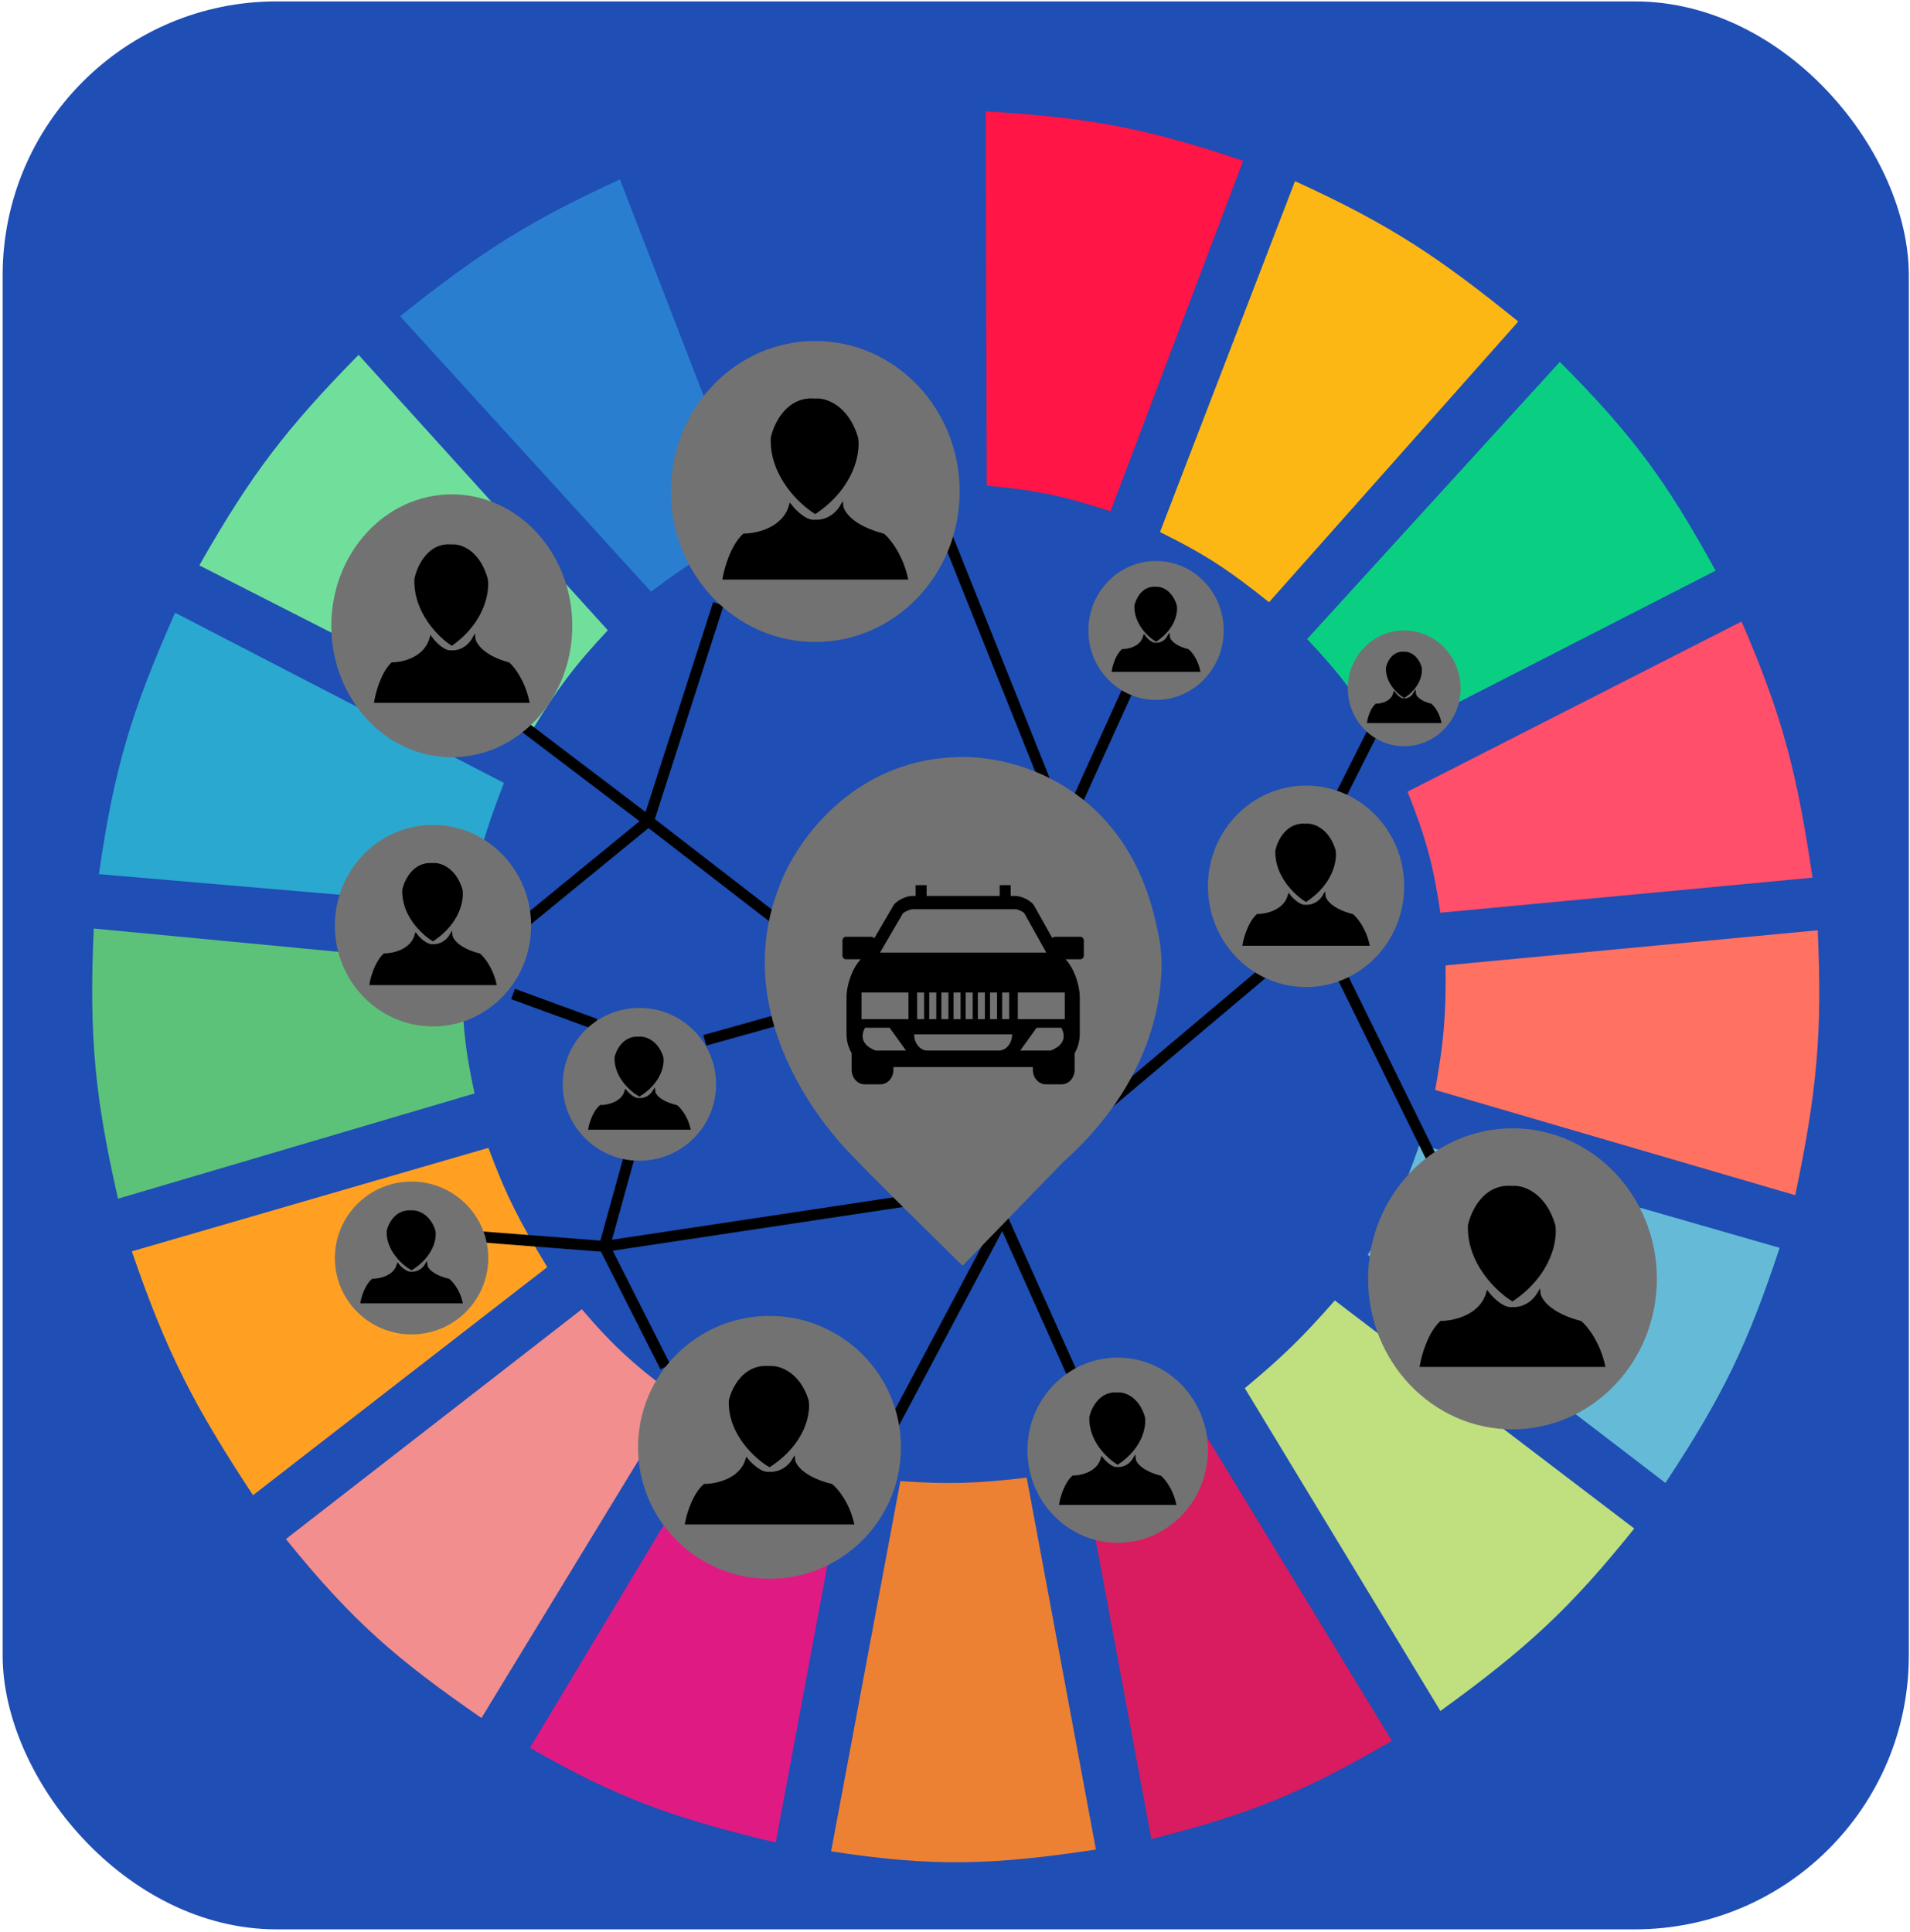 <svg width="687" height="695" viewBox="0 0 687 695" fill="none" xmlns="http://www.w3.org/2000/svg">
<rect x="0.953" y="0.508" width="685.626" height="693.507" rx="98.51" fill="#1F4EB4"/>
<g clip-path="url(#clip0)">
<path d="M290.849 182.551L242.91 56.966C277.721 45.789 297.876 41.7 335.675 39.927V174.978C317.709 175.985 307.866 177.607 290.849 182.551Z" fill="#1F4EB4"/>
<path d="M354.901 174.714L354.533 40.058C390.984 42.264 411.245 45.767 447.162 57.839L399.427 183.924C382.299 178.341 372.536 176.28 354.901 174.714Z" fill="#FF1546"/>
<path d="M417.232 191.385L465.794 65.17C500.32 80.923 517.468 92.525 546.107 115.656L456.455 216.628C442.436 205.423 434.052 199.683 417.232 191.385Z" fill="#FDB714"/>
<path d="M470.15 229.881L561.047 130.171C587.712 156.912 599.617 173.554 617.079 205.269L497.544 266.483C488.312 250.988 482.439 242.877 470.15 229.881Z" fill="#0ACF83"/>
<path d="M506.26 284.785L626.418 223.57C641.307 257.961 646.391 278.299 651.943 315.707L518.089 328.329C515.464 310.868 512.872 301.343 506.26 284.785Z" fill="#FF4F6A"/>
<path d="M516.219 392.068C519.216 375.301 520.171 365.557 519.954 347.261L653.809 334.64C655.471 371.325 653.644 392.174 645.715 429.932L516.219 392.068Z" fill="#FF7262"/>
<path d="M491.938 451.389C500.715 436.972 504.847 428.304 510.615 411.631L640.111 448.864C628.525 483.888 619.533 502.405 599.021 533.429L491.938 451.389Z" fill="#65BBD7"/>
<path d="M587.821 549.837L480.114 467.797C468.28 481.292 461.169 488.168 447.74 499.351L518.092 615.469C549.247 592.89 564.693 578.653 587.821 549.837Z" fill="#C0DF7E"/>
<path d="M500.653 626.197L430.301 510.71C415.038 518.423 406.099 522.237 389.211 527.749L414.114 661.537C449.792 652.543 468.752 644.768 500.653 626.197Z" fill="#D91B5F"/>
<path d="M323.841 532.798C341.587 533.96 351.538 533.613 369.289 531.536L394.192 665.324C356.129 671.059 335.214 671.53 298.938 665.955L323.841 532.798Z" fill="#EC8134"/>
<path d="M190.615 628.722L260.344 512.604C276.153 520.872 285.743 524.391 303.925 529.012L279.022 662.8C241.378 653.758 221.793 646.609 190.615 628.722Z" fill="#E01A83"/>
<path d="M102.826 553.623L209.287 470.952C221.159 484.92 228.88 491.585 243.529 502.506L173.178 617.993C142.384 596.708 126.612 583.043 102.826 553.623Z" fill="#F28E8E"/>
<path d="M91.002 537.846C69.826 505.694 59.944 486.661 47.422 450.127L175.673 412.893C182.078 430.143 186.937 439.479 196.841 455.806L91.002 537.846Z" fill="#FFA023"/>
<path d="M42.436 431.195C34.197 394.672 31.965 373.486 33.72 334.009L166.329 346.63C165.99 366.181 167.034 376.344 170.687 393.33L42.436 431.195Z" fill="#5CC279"/>
<path d="M35.586 314.445L168.195 325.805C171.875 308.409 174.633 298.725 181.27 281.629L62.98 220.415C47.258 255.875 41.024 276.405 35.586 314.445Z" fill="#2AA8D0"/>
<path d="M71.695 203.376C90.231 170.741 102.859 154.235 128.973 127.646L218.624 226.725C206.493 239.692 200.374 247.864 190.608 263.959L71.695 203.376Z" fill="#70DF9C"/>
<path d="M234.188 212.842C247.638 202.704 255.731 197.629 271.543 190.123L222.982 64.539C191.382 79.053 174.032 89.679 143.914 113.763L234.188 212.842Z" fill="#2A7ED0"/>
<path d="M170.344 247.608L233.231 295.343M281.918 332.989L233.231 295.343M233.231 295.343L178.053 340.486M233.231 295.343L258.386 217.204M184.544 357.562L214.162 368.391M253.517 374.222L284.758 365.475M337.502 185.134L377.669 285.509M387 289.257L411.749 234.697M470.173 310.082L494.517 261.769M169.127 444.609L217.408 448.357M217.408 448.357L239.317 491.673M217.408 448.357L226.74 414.622M217.408 448.357L336.285 430.448M321.273 512.497L360.628 438.362L391.463 507.083M377.669 414.622L457.19 347.566M473.825 332.989L535.089 457.52" stroke="black" stroke-width="3.94"/>
<path d="M346.199 452.521C346.199 452.521 309.539 416.629 303.947 410.103C298.355 403.577 264.303 364.814 282.198 319.394C287.376 305.038 306.805 275.932 343.093 274.366C362.769 273.061 404.608 283.502 414.55 335.709C418.071 349.631 416.29 385.305 380.996 416.629L346.199 452.521Z" fill="#727272" stroke="#727272" stroke-width="3.94"/>
<path d="M388.609 336.981H379.398C379.038 336.981 378.719 337.161 378.494 337.433L371.771 325.442C371.734 325.38 371.693 325.32 371.642 325.267C370.116 323.59 367.222 322.278 365.058 322.278H363.522V318.411H359.569V322.278H333.289V318.411H329.334V322.278H328.251C326.088 322.278 323.192 323.582 321.656 325.246C321.611 325.294 321.569 325.349 321.533 325.411L314.436 337.55C314.215 337.212 313.873 336.981 313.457 336.981H304.244C303.563 336.981 303.016 337.585 303.016 338.326V343.705C303.016 344.451 303.563 345.053 304.244 345.053H309.606C306.505 348.341 304.479 354.351 304.479 358.725V371.908C304.479 374.498 305.172 376.893 306.331 378.854V384.829C306.331 387.7 308.424 390.047 310.997 390.047H316.685C319.258 390.047 321.351 387.708 321.351 384.829V383.841H371.505V384.829C371.505 387.7 373.601 390.047 376.171 390.047H381.865C384.438 390.047 386.529 387.708 386.529 384.829V378.854C387.691 376.893 388.38 374.502 388.38 371.908V358.725C388.38 354.349 386.353 348.341 383.248 345.055H388.612C389.291 345.055 389.84 344.451 389.84 343.709V338.328C389.842 337.585 389.293 336.981 388.609 336.981ZM324.776 328.532C325.852 327.686 327.482 327.067 328.328 327.067H365.14C366.037 327.067 367.58 327.727 368.386 328.418L376.345 342.665H316.526L324.776 328.532ZM362.983 357.022V366.593H360.456V357.022H362.983ZM358.614 357.022V366.593H356.087V357.022H358.614ZM354.242 357.022V366.593H351.715V357.022H354.242ZM349.874 357.022V366.593H347.347V357.022H349.874ZM345.507 357.022V366.593H342.981V357.022H345.507ZM341.138 357.022V366.593H338.609V357.022H341.138ZM336.764 357.022V366.593H334.239V357.022H336.764ZM332.396 357.022V366.593H329.869V357.022H332.396ZM314.966 377.907C307.538 375.127 311.142 369.697 311.142 369.697H319.988L325.886 377.907H314.966ZM326.768 366.599H309.87V357.022H326.766L326.768 366.599ZM359.243 377.907H333.61C330.957 377.907 328.804 375.298 328.804 372.083H364.05C364.05 375.301 361.899 377.907 359.243 377.907ZM377.886 377.907H366.963L372.861 369.697H381.709C381.709 369.701 385.311 375.129 377.886 377.907ZM382.983 366.599H366.093V357.022H382.983V366.599Z" fill="black"/>
<ellipse cx="469.769" cy="318.828" rx="35.298" ry="36.235" fill="#727272"/>
<path d="M469.769 323.871C466.118 321.65 458.896 314.958 459.221 305.962C459.897 302.769 462.953 296.134 469.769 296.801C472.204 296.523 477.641 298.299 479.913 305.962C480.454 309.294 479.182 317.541 469.769 323.871Z" fill="black"/>
<path d="M463.684 322.205C464.766 323.594 467.497 326.287 469.769 325.954C471.122 326.093 474.314 325.537 476.261 322.205C476.397 323.733 478.615 327.287 486.404 329.286C487.757 330.396 490.786 334.034 492.085 339.698H447.455C447.861 337.338 449.403 331.951 452.324 329.286C455.434 329.286 462.061 327.87 463.684 322.205Z" fill="black"/>
<path d="M469.769 323.871C466.118 321.65 458.896 314.958 459.221 305.962C459.897 302.769 462.953 296.134 469.769 296.801C472.204 296.523 477.641 298.299 479.913 305.962C480.454 309.294 479.182 317.541 469.769 323.871Z" stroke="black"/>
<path d="M463.684 322.205C464.766 323.594 467.497 326.287 469.769 325.954C471.122 326.093 474.314 325.537 476.261 322.205C476.397 323.733 478.615 327.287 486.404 329.286C487.757 330.396 490.786 334.034 492.085 339.698H447.455C447.861 337.338 449.403 331.951 452.324 329.286C455.434 329.286 462.061 327.87 463.684 322.205Z" stroke="black"/>
<ellipse cx="229.986" cy="390.048" rx="27.589" ry="27.488" fill="#727272"/>
<path d="M229.984 393.901C227.063 392.221 221.286 387.159 221.545 380.354C222.086 377.938 224.531 372.919 229.984 373.423C231.932 373.213 236.281 374.556 238.099 380.354C238.532 382.874 237.514 389.112 229.984 393.901Z" fill="black"/>
<path d="M225.116 392.641C225.981 393.691 228.166 395.729 229.984 395.477C231.066 395.582 233.62 395.162 235.178 392.641C235.286 393.797 237.06 396.485 243.292 397.997C244.374 398.838 246.798 401.589 247.836 405.874H212.133C212.457 404.089 213.691 400.014 216.028 397.997C218.516 397.997 223.818 396.926 225.116 392.641Z" fill="black"/>
<path d="M229.984 393.901C227.063 392.221 221.286 387.159 221.545 380.354C222.086 377.938 224.531 372.919 229.984 373.423C231.932 373.213 236.281 374.556 238.099 380.354C238.532 382.874 237.514 389.112 229.984 393.901Z" stroke="black"/>
<path d="M225.116 392.641C225.981 393.691 228.166 395.729 229.984 395.477C231.066 395.582 233.62 395.162 235.178 392.641C235.286 393.797 237.06 396.485 243.292 397.997C244.374 398.838 246.798 401.589 247.836 405.874H212.133C212.457 404.089 213.691 400.014 216.028 397.997C218.516 397.997 223.818 396.926 225.116 392.641Z" stroke="black"/>
<ellipse cx="148.031" cy="452.52" rx="27.589" ry="27.488" fill="#727272"/>
<path d="M148.029 456.376C145.108 454.696 139.33 449.634 139.59 442.828C140.131 440.413 142.576 435.394 148.029 435.898C149.977 435.688 154.326 437.031 156.144 442.828C156.576 445.349 155.559 451.587 148.029 456.376Z" fill="black"/>
<path d="M143.161 455.116C144.026 456.166 146.211 458.203 148.029 457.951C149.111 458.056 151.665 457.636 153.223 455.116C153.331 456.271 155.105 458.96 161.337 460.472C162.419 461.312 164.843 464.064 165.881 468.349H130.178C130.502 466.563 131.736 462.488 134.073 460.472C136.561 460.472 141.863 459.401 143.161 455.116Z" fill="black"/>
<path d="M148.029 456.376C145.108 454.696 139.33 449.634 139.59 442.828C140.131 440.413 142.576 435.394 148.029 435.898C149.977 435.688 154.326 437.031 156.144 442.828C156.576 445.349 155.559 451.587 148.029 456.376Z" stroke="black"/>
<path d="M143.161 455.116C144.026 456.166 146.211 458.203 148.029 457.951C149.111 458.056 151.665 457.636 153.223 455.116C153.331 456.271 155.105 458.96 161.337 460.472C162.419 461.312 164.843 464.064 165.881 468.349H130.178C130.502 466.563 131.736 462.488 134.073 460.472C136.561 460.472 141.863 459.401 143.161 455.116Z" stroke="black"/>
<circle cx="276.779" cy="520.638" r="47.285" fill="#727272"/>
<path d="M276.779 527.218C271.887 524.32 262.213 515.587 262.648 503.848C263.553 499.681 267.647 491.023 276.779 491.893C280.04 491.53 287.323 493.847 290.367 503.848C291.091 508.196 289.387 518.957 276.779 527.218Z" fill="black"/>
<path d="M268.627 525.044C270.076 526.856 273.734 530.371 276.779 529.936C278.59 530.117 282.866 529.392 285.475 525.044C285.656 527.037 288.628 531.675 299.063 534.284C300.874 535.733 304.933 540.48 306.672 547.871H246.887C247.43 544.792 249.496 537.762 253.409 534.284C257.576 534.284 266.453 532.436 268.627 525.044Z" fill="black"/>
<path d="M276.779 527.218C271.887 524.32 262.213 515.587 262.648 503.848C263.553 499.681 267.647 491.023 276.779 491.893C280.04 491.53 287.323 493.847 290.367 503.848C291.091 508.196 289.387 518.957 276.779 527.218Z" stroke="black"/>
<path d="M268.627 525.044C270.076 526.856 273.734 530.371 276.779 529.936C278.59 530.117 282.866 529.392 285.475 525.044C285.656 527.037 288.628 531.675 299.063 534.284C300.874 535.733 304.933 540.48 306.672 547.871H246.887C247.43 544.792 249.496 537.762 253.409 534.284C257.576 534.284 266.453 532.436 268.627 525.044Z" stroke="black"/>
<ellipse cx="544.017" cy="460.019" rx="51.933" ry="54.144" fill="#727272"/>
<path d="M544.016 467.555C538.643 464.236 528.018 454.237 528.496 440.794C529.49 436.023 533.987 426.109 544.016 427.105C547.598 426.69 555.597 429.343 558.94 440.794C559.735 445.773 557.864 458.095 544.016 467.555Z" fill="black"/>
<path d="M535.063 465.066C536.654 467.14 540.672 471.165 544.016 470.667C546.006 470.874 550.702 470.044 553.567 465.066C553.766 467.348 557.029 472.658 568.49 475.646C570.48 477.305 574.937 482.74 576.847 491.204H511.186C511.782 487.678 514.051 479.629 518.349 475.646C522.925 475.646 532.675 473.53 535.063 465.066Z" fill="black"/>
<path d="M544.016 467.555C538.643 464.236 528.018 454.237 528.496 440.794C529.49 436.023 533.987 426.109 544.016 427.105C547.598 426.69 555.597 429.343 558.94 440.794C559.735 445.773 557.864 458.095 544.016 467.555Z" stroke="black"/>
<path d="M535.063 465.066C536.654 467.14 540.672 471.165 544.016 470.667C546.006 470.874 550.702 470.044 553.567 465.066C553.766 467.348 557.029 472.658 568.49 475.646C570.48 477.305 574.937 482.74 576.847 491.204H511.186C511.782 487.678 514.051 479.629 518.349 475.646C522.925 475.646 532.675 473.53 535.063 465.066Z" stroke="black"/>
<ellipse cx="162.508" cy="225.11" rx="43.344" ry="47.285" fill="#727272"/>
<path d="M162.502 231.69C158.019 228.791 149.15 220.059 149.549 208.32C150.379 204.153 154.132 195.495 162.502 196.364C165.492 196.002 172.168 198.319 174.958 208.32C175.622 212.668 174.06 223.429 162.502 231.69Z" fill="black"/>
<path d="M155.03 229.516C156.358 231.328 159.712 234.842 162.502 234.408C164.163 234.589 168.083 233.864 170.474 229.516C170.64 231.509 173.364 236.147 182.93 238.756C184.59 240.205 188.31 244.952 189.905 252.343H135.102C135.6 249.263 137.493 242.234 141.08 238.756C144.9 238.756 153.037 236.908 155.03 229.516Z" fill="black"/>
<path d="M162.502 231.69C158.019 228.791 149.15 220.059 149.549 208.32C150.379 204.153 154.132 195.495 162.502 196.364C165.492 196.002 172.168 198.319 174.958 208.32C175.622 212.668 174.06 223.429 162.502 231.69Z" stroke="black"/>
<path d="M155.03 229.516C156.358 231.328 159.712 234.842 162.502 234.408C164.163 234.589 168.083 233.864 170.474 229.516C170.64 231.509 173.364 236.147 182.93 238.756C184.59 240.205 188.31 244.952 189.905 252.343H135.102C135.6 249.263 137.493 242.234 141.08 238.756C144.9 238.756 153.037 236.908 155.03 229.516Z" stroke="black"/>
<ellipse cx="402.012" cy="521.659" rx="32.458" ry="33.319" fill="#727272"/>
<path d="M402.011 526.297C398.653 524.254 392.013 518.101 392.311 509.829C392.933 506.893 395.743 500.792 402.011 501.404C404.25 501.149 409.249 502.782 411.338 509.829C411.836 512.893 410.666 520.476 402.011 526.297Z" fill="black"/>
<path d="M396.415 524.765C397.41 526.042 399.921 528.518 402.011 528.212C403.255 528.34 406.19 527.829 407.981 524.765C408.105 526.169 410.145 529.437 417.308 531.276C418.551 532.297 421.337 535.642 422.531 540.85H381.492C381.865 538.68 383.283 533.727 385.969 531.276C388.829 531.276 394.923 529.974 396.415 524.765Z" fill="black"/>
<path d="M402.011 526.297C398.653 524.254 392.013 518.101 392.311 509.829C392.933 506.893 395.743 500.792 402.011 501.404C404.25 501.149 409.249 502.782 411.338 509.829C411.836 512.893 410.666 520.476 402.011 526.297Z" stroke="black"/>
<path d="M396.415 524.765C397.41 526.042 399.921 528.518 402.011 528.212C403.255 528.34 406.19 527.829 407.981 524.765C408.105 526.169 410.145 529.437 417.308 531.276C418.551 532.297 421.337 535.642 422.531 540.85H381.492C381.865 538.68 383.283 533.727 385.969 531.276C388.829 531.276 394.923 529.974 396.415 524.765Z" stroke="black"/>
<ellipse cx="505.067" cy="247.606" rx="20.286" ry="20.825" fill="#727272"/>
<path d="M505.063 250.505C502.964 249.228 498.813 245.382 499 240.212C499.389 238.377 501.145 234.564 505.063 234.947C506.462 234.787 509.586 235.808 510.892 240.212C511.203 242.127 510.472 246.866 505.063 250.505Z" fill="black"/>
<path d="M501.565 249.547C502.187 250.345 503.757 251.893 505.063 251.702C505.84 251.781 507.674 251.462 508.794 249.547C508.871 250.425 510.146 252.467 514.623 253.616C515.4 254.255 517.141 256.345 517.887 259.6H492.238C492.471 258.244 493.358 255.148 495.036 253.616C496.824 253.616 500.633 252.803 501.565 249.547Z" fill="black"/>
<path d="M505.063 250.505C502.964 249.228 498.813 245.382 499 240.212C499.389 238.377 501.145 234.564 505.063 234.947C506.462 234.787 509.586 235.808 510.892 240.212C511.203 242.127 510.472 246.866 505.063 250.505Z" stroke="black"/>
<path d="M501.565 249.547C502.187 250.345 503.757 251.893 505.063 251.702C505.84 251.781 507.674 251.462 508.794 249.547C508.871 250.425 510.146 252.467 514.623 253.616C515.4 254.255 517.141 256.345 517.887 259.6H492.238C492.471 258.244 493.358 255.148 495.036 253.616C496.824 253.616 500.633 252.803 501.565 249.547Z" stroke="black"/>
<ellipse cx="155.739" cy="332.989" rx="35.298" ry="36.235" fill="#727272"/>
<path d="M155.738 338.032C152.087 335.811 144.865 329.119 145.189 320.123C145.865 316.93 148.922 310.295 155.738 310.961C158.173 310.684 163.61 312.459 165.882 320.123C166.422 323.455 165.15 331.701 155.738 338.032Z" fill="black"/>
<path d="M149.653 336.366C150.734 337.754 153.466 340.448 155.738 340.115C157.091 340.253 160.283 339.698 162.23 336.366C162.365 337.893 164.583 341.447 172.373 343.446C173.726 344.557 176.755 348.194 178.053 353.859H133.424C133.83 351.499 135.371 346.112 138.293 343.446C141.403 343.446 148.03 342.03 149.653 336.366Z" fill="black"/>
<path d="M155.738 338.032C152.087 335.811 144.865 329.119 145.189 320.123C145.865 316.93 148.922 310.295 155.738 310.961C158.173 310.684 163.61 312.459 165.882 320.123C166.422 323.455 165.15 331.701 155.738 338.032Z" stroke="black"/>
<path d="M149.653 336.366C150.734 337.754 153.466 340.448 155.738 340.115C157.091 340.253 160.283 339.698 162.23 336.366C162.365 337.893 164.583 341.447 172.373 343.446C173.726 344.557 176.755 348.194 178.053 353.859H133.424C133.83 351.499 135.371 346.112 138.293 343.446C141.403 343.446 148.03 342.03 149.653 336.366Z" stroke="black"/>
<ellipse cx="293.249" cy="176.804" rx="51.932" ry="54.144" fill="#727272"/>
<path d="M293.248 184.34C287.876 181.021 277.251 171.022 277.728 157.579C278.723 152.808 283.219 142.894 293.248 143.89C296.83 143.475 304.829 146.128 308.172 157.579C308.967 162.558 307.096 174.88 293.248 184.34Z" fill="black"/>
<path d="M284.295 181.851C285.886 183.925 289.905 187.95 293.248 187.452C295.238 187.659 299.934 186.83 302.8 181.851C302.999 184.133 306.262 189.443 317.723 192.431C319.713 194.09 324.17 199.525 326.08 207.989H260.418C261.015 204.463 263.283 196.414 267.581 192.431C272.158 192.431 281.907 190.315 284.295 181.851Z" fill="black"/>
<path d="M293.248 184.34C287.876 181.021 277.251 171.022 277.728 157.579C278.723 152.808 283.219 142.894 293.248 143.89C296.83 143.475 304.829 146.128 308.172 157.579C308.967 162.558 307.096 174.88 293.248 184.34Z" stroke="black"/>
<path d="M284.295 181.851C285.886 183.925 289.905 187.95 293.248 187.452C295.238 187.659 299.934 186.83 302.8 181.851C302.999 184.133 306.262 189.443 317.723 192.431C319.713 194.09 324.17 199.525 326.08 207.989H260.418C261.015 204.463 263.283 196.414 267.581 192.431C272.158 192.431 281.907 190.315 284.295 181.851Z" stroke="black"/>
<ellipse cx="415.808" cy="226.782" rx="24.343" ry="24.99" fill="#727272"/>
<path d="M415.805 230.26C413.287 228.728 408.306 224.113 408.53 217.909C408.996 215.707 411.104 211.131 415.805 211.591C417.484 211.399 421.234 212.624 422.801 217.909C423.173 220.207 422.296 225.894 415.805 230.26Z" fill="black"/>
<path d="M411.608 229.111C412.354 230.069 414.238 231.926 415.805 231.697C416.738 231.792 418.939 231.409 420.282 229.111C420.376 230.165 421.905 232.616 427.278 233.994C428.21 234.76 430.299 237.269 431.195 241.175H400.416C400.696 239.548 401.759 235.833 403.774 233.994C405.919 233.994 410.489 233.018 411.608 229.111Z" fill="black"/>
<path d="M415.805 230.26C413.287 228.728 408.306 224.113 408.53 217.909C408.996 215.707 411.104 211.131 415.805 211.591C417.484 211.399 421.234 212.624 422.801 217.909C423.173 220.207 422.296 225.894 415.805 230.26Z" stroke="black"/>
<path d="M411.608 229.111C412.354 230.069 414.238 231.926 415.805 231.697C416.738 231.792 418.939 231.409 420.282 229.111C420.376 230.165 421.905 232.616 427.278 233.994C428.21 234.76 430.299 237.269 431.195 241.175H400.416C400.696 239.548 401.759 235.833 403.774 233.994C405.919 233.994 410.489 233.018 411.608 229.111Z" stroke="black"/>
</g>
<defs>
<clipPath id="clip0">
<rect width="622.58" height="646.222" fill="white" transform="translate(32.477 24.15)"/>
</clipPath>
</defs>
</svg>

